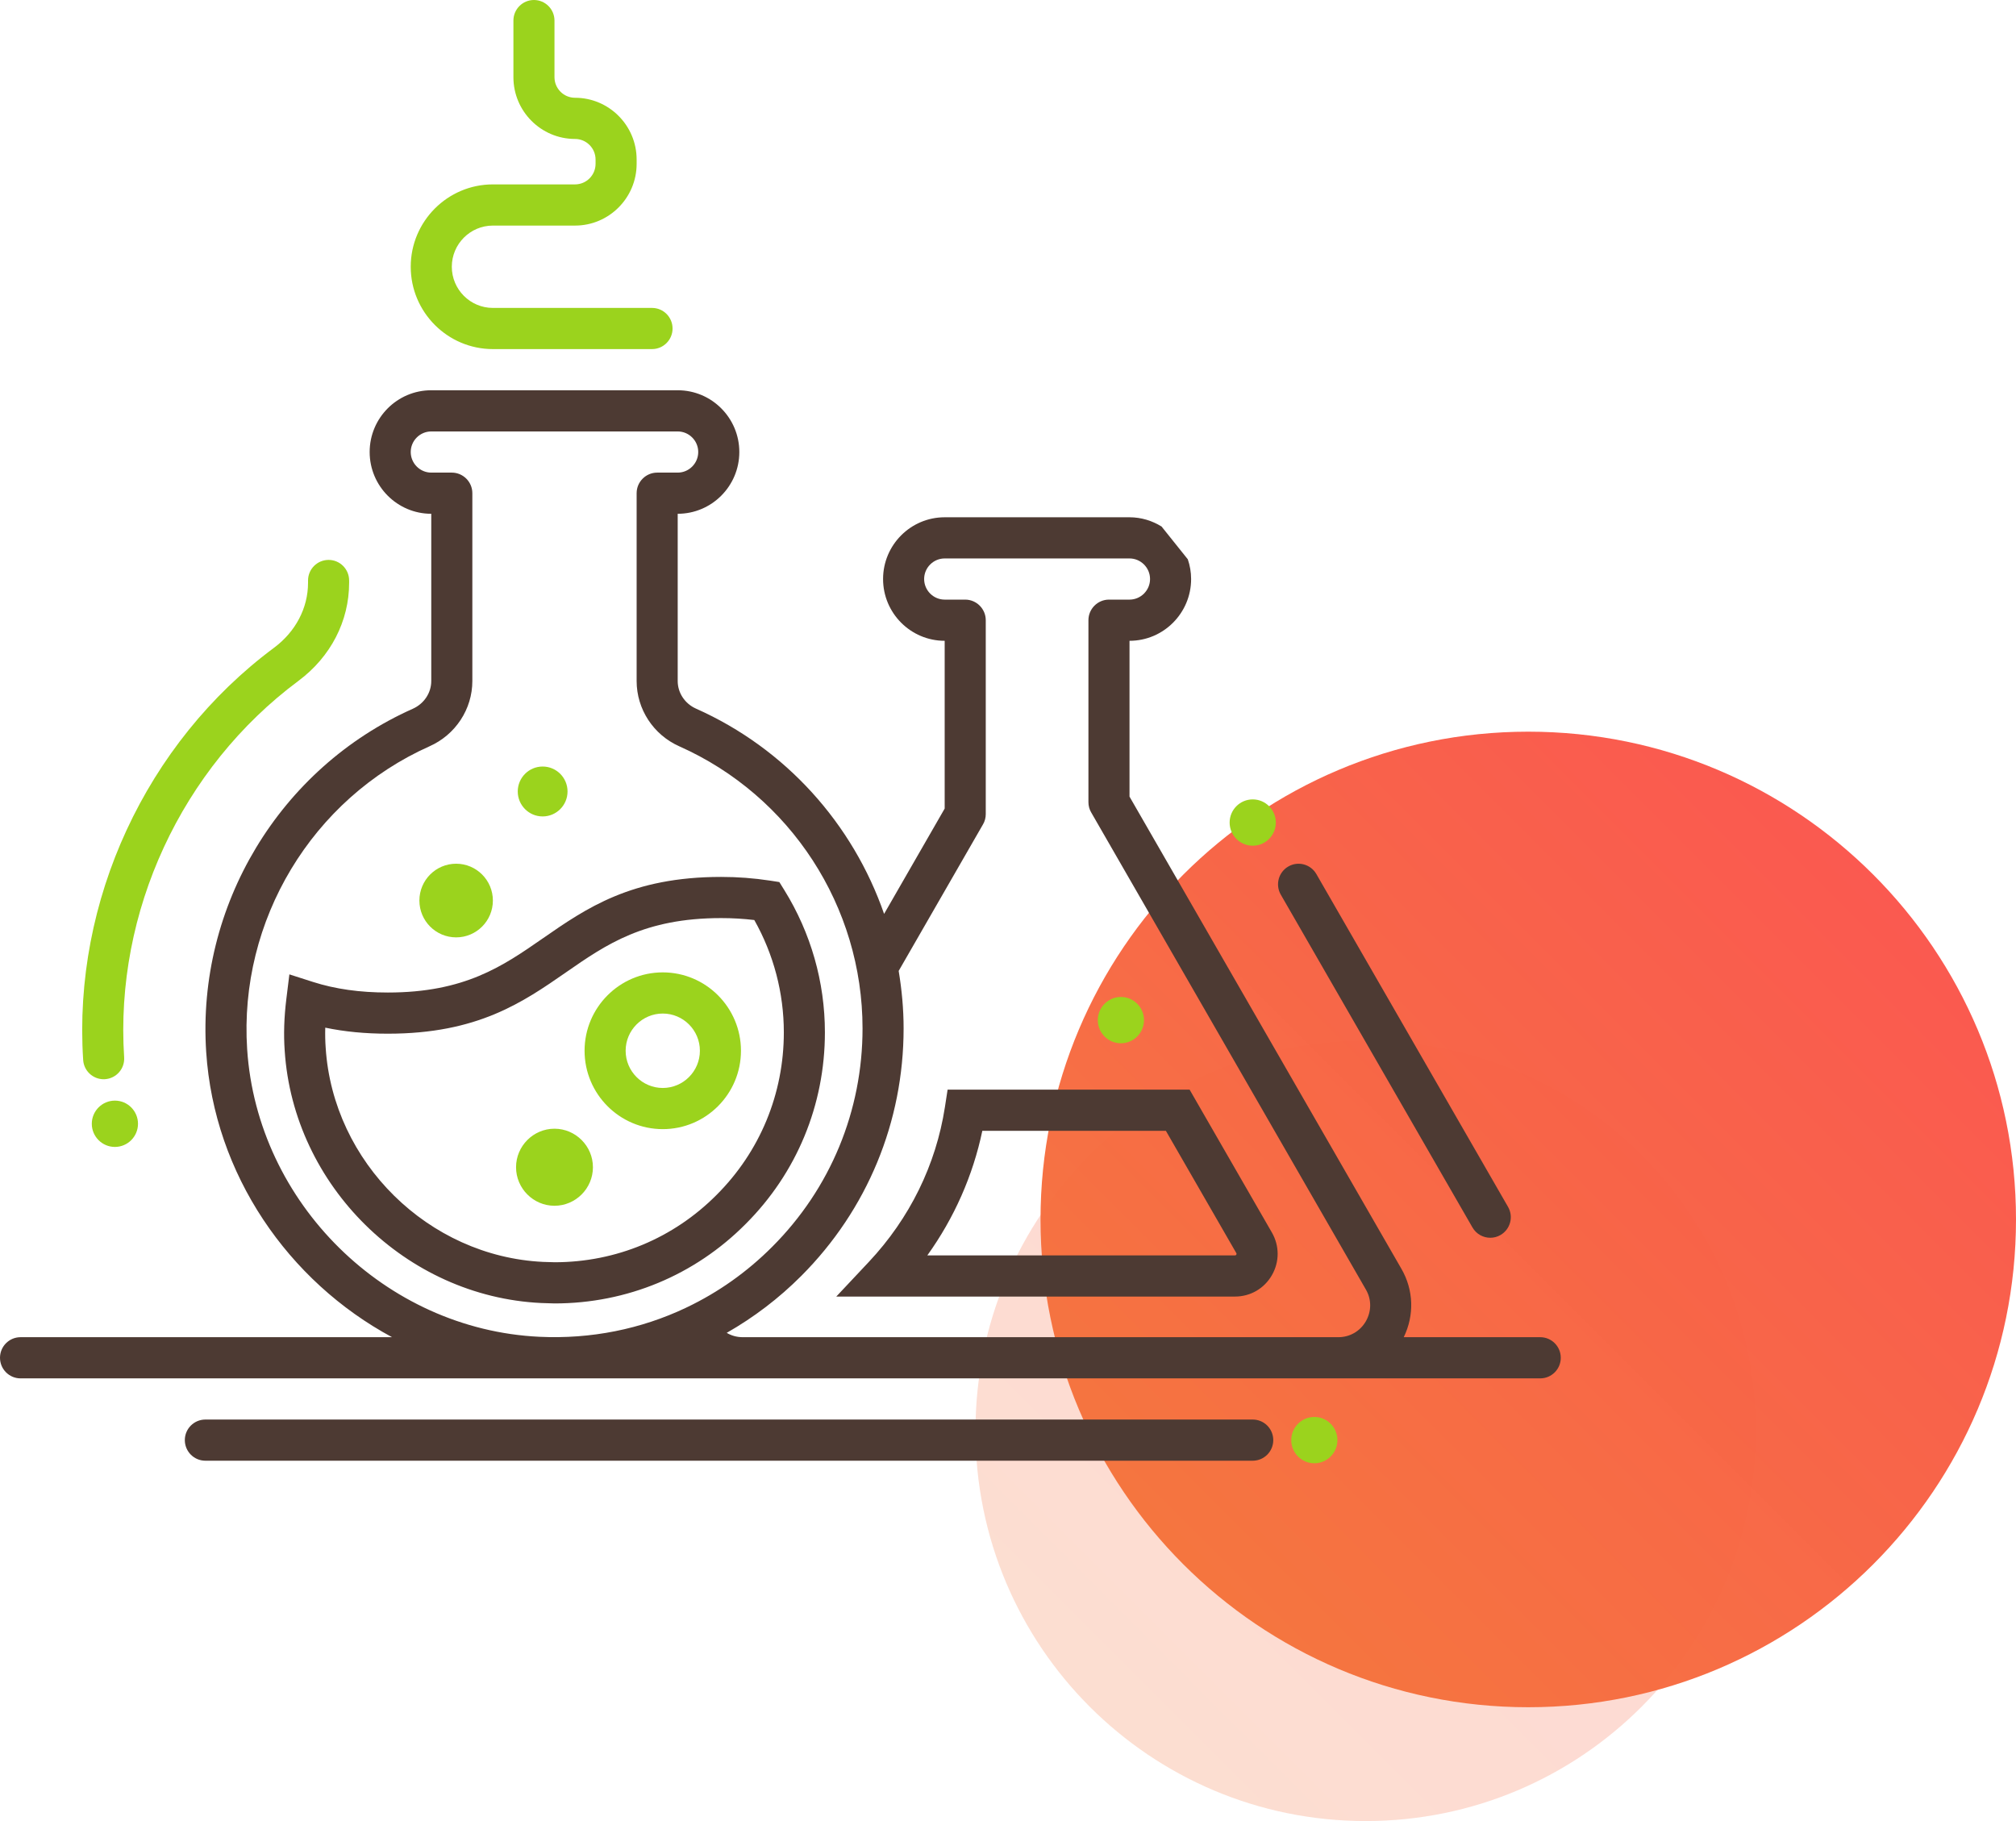 <svg width="124" height="112" viewBox="0 0 124 112" fill="none" xmlns="http://www.w3.org/2000/svg">
<path d="M84 112C97.255 112 108 101.255 108 88C108 74.745 97.255 64 84 64C70.745 64 60 74.745 60 88C60 101.255 70.745 112 84 112Z" fill="url(#paint0_linear)" fill-opacity="0.24"/>
<path d="M94 105C110.569 105 124 91.569 124 75C124 58.431 110.569 45 94 45C77.431 45 64 58.431 64 75C64 91.569 77.431 105 94 105Z" fill="url(#paint1_linear)"/>
<path fill-rule="evenodd" clip-rule="evenodd" d="M34.105 69.419C32.805 69.419 31.741 70.485 31.741 71.788C31.741 73.092 32.805 74.158 34.105 74.158C35.406 74.158 36.47 73.092 36.47 71.788C36.47 70.485 35.406 69.419 34.105 69.419ZM45.575 64.624C45.575 67.283 43.418 69.445 40.766 69.445C38.113 69.445 35.956 67.283 35.956 64.624C35.956 61.966 38.113 59.804 40.766 59.804C43.418 59.804 45.575 61.966 45.575 64.624ZM43.049 64.624C43.049 63.362 42.025 62.336 40.766 62.336C39.507 62.336 38.482 63.362 38.482 64.624C38.482 65.886 39.507 66.913 40.766 66.913C42.025 66.913 43.049 65.886 43.049 64.624ZM28.056 57.651C29.304 57.651 30.316 56.638 30.316 55.386C30.316 54.136 29.304 53.121 28.056 53.121C26.808 53.121 25.796 54.136 25.796 55.386C25.796 56.638 26.808 57.651 28.056 57.651ZM33.377 50.213C34.223 50.213 34.908 49.526 34.908 48.678C34.908 47.831 34.223 47.144 33.377 47.144C32.531 47.144 31.846 47.831 31.846 48.678C31.846 49.526 32.531 50.213 33.377 50.213ZM30.316 21.47H40.105C40.803 21.47 41.368 20.903 41.368 20.204C41.368 19.505 40.803 18.938 40.105 18.938H30.316C28.923 18.938 27.79 17.802 27.79 16.406C27.79 15.009 28.923 13.874 30.316 13.874H35.368C37.458 13.874 39.158 12.17 39.158 10.076V9.812C39.158 7.717 37.458 6.013 35.368 6.013C34.672 6.013 34.105 5.445 34.105 4.748V1.266C34.105 0.567 33.539 0 32.842 0C32.144 0 31.579 0.567 31.579 1.266V4.748C31.579 6.842 33.279 8.546 35.368 8.546C36.065 8.546 36.632 9.114 36.632 9.812V10.076C36.632 10.774 36.065 11.341 35.368 11.341H30.316C27.53 11.341 25.263 13.614 25.263 16.406C25.263 19.198 27.53 21.47 30.316 21.47ZM6.375 66.376C6.403 66.376 6.431 66.375 6.459 66.373C7.155 66.327 7.683 65.725 7.636 65.027C7.053 56.096 11.161 47.225 18.357 41.875C20.337 40.402 21.474 38.204 21.474 35.845V35.702C21.474 35.003 20.908 34.436 20.211 34.436C19.513 34.436 18.947 35.003 18.947 35.702V35.845C18.947 37.395 18.183 38.851 16.852 39.841C8.974 45.698 4.476 55.412 5.116 65.193C5.159 65.862 5.715 66.376 6.375 66.376ZM80.842 87.147C80.058 87.147 79.421 87.786 79.421 88.571C79.421 89.357 80.058 89.996 80.842 89.996C81.626 89.996 82.263 89.357 82.263 88.571C82.263 87.786 81.626 87.147 80.842 87.147ZM77.053 52.014C77.837 52.014 78.474 51.375 78.474 50.59C78.474 49.804 77.837 49.165 77.053 49.165C76.269 49.165 75.632 49.804 75.632 50.59C75.632 51.375 76.269 52.014 77.053 52.014ZM68.945 64.164C69.728 64.164 70.365 63.526 70.365 62.74C70.365 61.954 69.728 61.316 68.945 61.316C68.161 61.316 67.523 61.954 67.523 62.74C67.523 63.526 68.161 64.164 68.945 64.164ZM5.646 69.116C5.646 69.901 6.284 70.54 7.067 70.54C7.851 70.54 8.488 69.901 8.488 69.116C8.488 68.331 7.851 67.691 7.067 67.691C6.284 67.691 5.646 68.331 5.646 69.116Z" fill="#9BD31D"/>
<path fill-rule="evenodd" clip-rule="evenodd" d="M50.738 63.493C50.738 67.955 49.006 72.142 45.861 75.281C42.733 78.429 38.557 80.165 34.105 80.165L34.051 80.163C33.926 80.157 33.808 80.155 33.692 80.152C33.556 80.149 33.421 80.145 33.28 80.139C24.973 79.741 18.048 72.923 17.511 64.618C17.44 63.618 17.473 62.577 17.612 61.443L17.799 59.927L19.25 60.392C20.62 60.83 22.127 61.043 23.855 61.043C28.586 61.043 30.918 59.425 33.386 57.713C36.066 55.854 38.836 53.933 44.355 53.933C45.376 53.933 46.36 54.008 47.36 54.16L47.935 54.249L48.242 54.743C49.874 57.375 50.738 60.401 50.738 63.493ZM48.212 63.493C48.212 61.069 47.585 58.693 46.395 56.584C45.72 56.504 45.048 56.465 44.355 56.465C39.625 56.465 37.293 58.083 34.824 59.795C32.145 61.654 29.375 63.575 23.855 63.575C22.47 63.575 21.198 63.453 20.006 63.204C19.994 63.631 20.003 64.043 20.032 64.446C20.487 71.493 26.358 77.272 33.397 77.61C33.516 77.615 33.633 77.618 33.751 77.621C33.874 77.624 33.999 77.627 34.131 77.632C37.897 77.626 41.427 76.155 44.075 73.49C46.744 70.827 48.212 67.278 48.212 63.493ZM78.231 75.803C78.704 76.624 78.704 77.607 78.231 78.429C77.757 79.251 76.909 79.742 75.961 79.742H51.438L53.442 77.609C55.953 74.934 57.571 71.642 58.12 68.088L58.285 67.016H73.17L78.231 75.803ZM76.043 77.069L71.711 69.548H60.421C59.842 72.307 58.691 74.906 57.038 77.21H75.961C75.981 77.21 76.016 77.21 76.043 77.163C76.07 77.116 76.053 77.086 76.043 77.069ZM79.24 53.293C78.637 53.643 78.43 54.417 78.778 55.022L90.569 75.493C90.803 75.899 91.227 76.126 91.664 76.126C91.878 76.126 92.096 76.072 92.294 75.956C92.898 75.607 93.106 74.833 92.757 74.227L80.966 53.756C80.617 53.151 79.844 52.942 79.24 53.293ZM77.053 87.306H12.632C11.934 87.306 11.368 87.872 11.368 88.571C11.368 89.271 11.934 89.838 12.632 89.838H77.053C77.75 89.838 78.316 89.271 78.316 88.571C78.316 87.872 77.75 87.306 77.053 87.306ZM73.059 34.398C73.19 34.779 73.263 35.186 73.263 35.612C73.263 37.707 71.564 39.411 69.474 39.411V48.994L86.192 78.025C86.954 79.335 86.999 80.89 86.341 82.241H94.737C95.434 82.241 96 82.808 96 83.507C96 84.207 95.434 84.774 94.737 84.774H82.32H45.688H1.263C0.566 84.774 0 84.207 0 83.507C0 82.808 0.566 82.241 1.263 82.241H24.114C17.732 78.807 13.174 72.227 12.682 64.694C12.095 55.717 17.204 47.235 25.396 43.589C26.084 43.278 26.526 42.613 26.526 41.886V31.599C24.436 31.599 22.737 29.896 22.737 27.8C22.737 25.705 24.436 24.002 26.526 24.002H41.684C43.775 24.002 45.474 25.705 45.474 27.8C45.474 29.896 43.775 31.599 41.684 31.599V41.886C41.684 42.613 42.126 43.278 42.808 43.582C48.336 46.041 52.459 50.675 54.379 56.207L58.105 49.729V39.411C56.015 39.411 54.316 37.707 54.316 35.612C54.316 33.517 56.015 31.814 58.105 31.814H69.474C70.198 31.814 70.87 32.027 71.445 32.382L73.059 34.398ZM42.245 80.406C44.171 79.486 45.947 78.237 47.501 76.677C51.082 73.094 53.053 68.321 53.053 63.25C53.053 55.755 48.625 48.944 41.779 45.899C40.187 45.19 39.158 43.614 39.158 41.886V30.332C39.158 29.636 39.726 29.067 40.421 29.067H41.684C42.379 29.067 42.947 28.497 42.947 27.8C42.947 27.104 42.379 26.535 41.684 26.535H26.526C25.832 26.535 25.263 27.104 25.263 27.8C25.263 28.497 25.832 29.067 26.526 29.067H27.79C28.484 29.067 29.053 29.636 29.053 30.332V41.886C29.053 43.614 28.017 45.19 26.419 45.899C19.194 49.121 14.684 56.61 15.202 64.529C15.821 73.993 23.709 81.767 33.17 82.216C36.357 82.368 39.428 81.742 42.19 80.433C42.203 80.427 42.214 80.418 42.227 80.412C42.233 80.409 42.239 80.409 42.245 80.406ZM84.006 79.298L67.118 49.969C67.004 49.779 66.947 49.557 66.947 49.337V38.144C66.947 37.448 67.516 36.878 68.21 36.878H69.474C70.168 36.878 70.737 36.308 70.737 35.612C70.737 34.916 70.168 34.346 69.474 34.346H58.105C57.41 34.346 56.842 34.916 56.842 35.612C56.842 36.308 57.41 36.878 58.105 36.878H59.368C60.063 36.878 60.632 37.448 60.632 38.144V50.07C60.632 50.292 60.575 50.514 60.461 50.704L55.276 59.714C55.468 60.872 55.579 62.052 55.579 63.25C55.579 68.998 53.343 74.404 49.288 78.469C47.903 79.858 46.357 81.028 44.699 81.974C44.971 82.135 45.299 82.241 45.688 82.241H82.32C83.027 82.241 83.659 81.874 84.013 81.26C84.366 80.64 84.366 79.906 84.006 79.298Z" fill="#4D3A33"/>
<defs>
<linearGradient id="paint0_linear" x1="60" y1="112" x2="108" y2="64" gradientUnits="userSpaceOnUse">
<stop stop-color="#F37938" stop-opacity="0.977"/>
<stop offset="1" stop-color="#FC5050" stop-opacity="0.98"/>
</linearGradient>
<linearGradient id="paint1_linear" x1="64" y1="105" x2="124" y2="45" gradientUnits="userSpaceOnUse">
<stop stop-color="#F37938" stop-opacity="0.977"/>
<stop offset="1" stop-color="#FC5050" stop-opacity="0.98"/>
</linearGradient>
</defs>
</svg>
